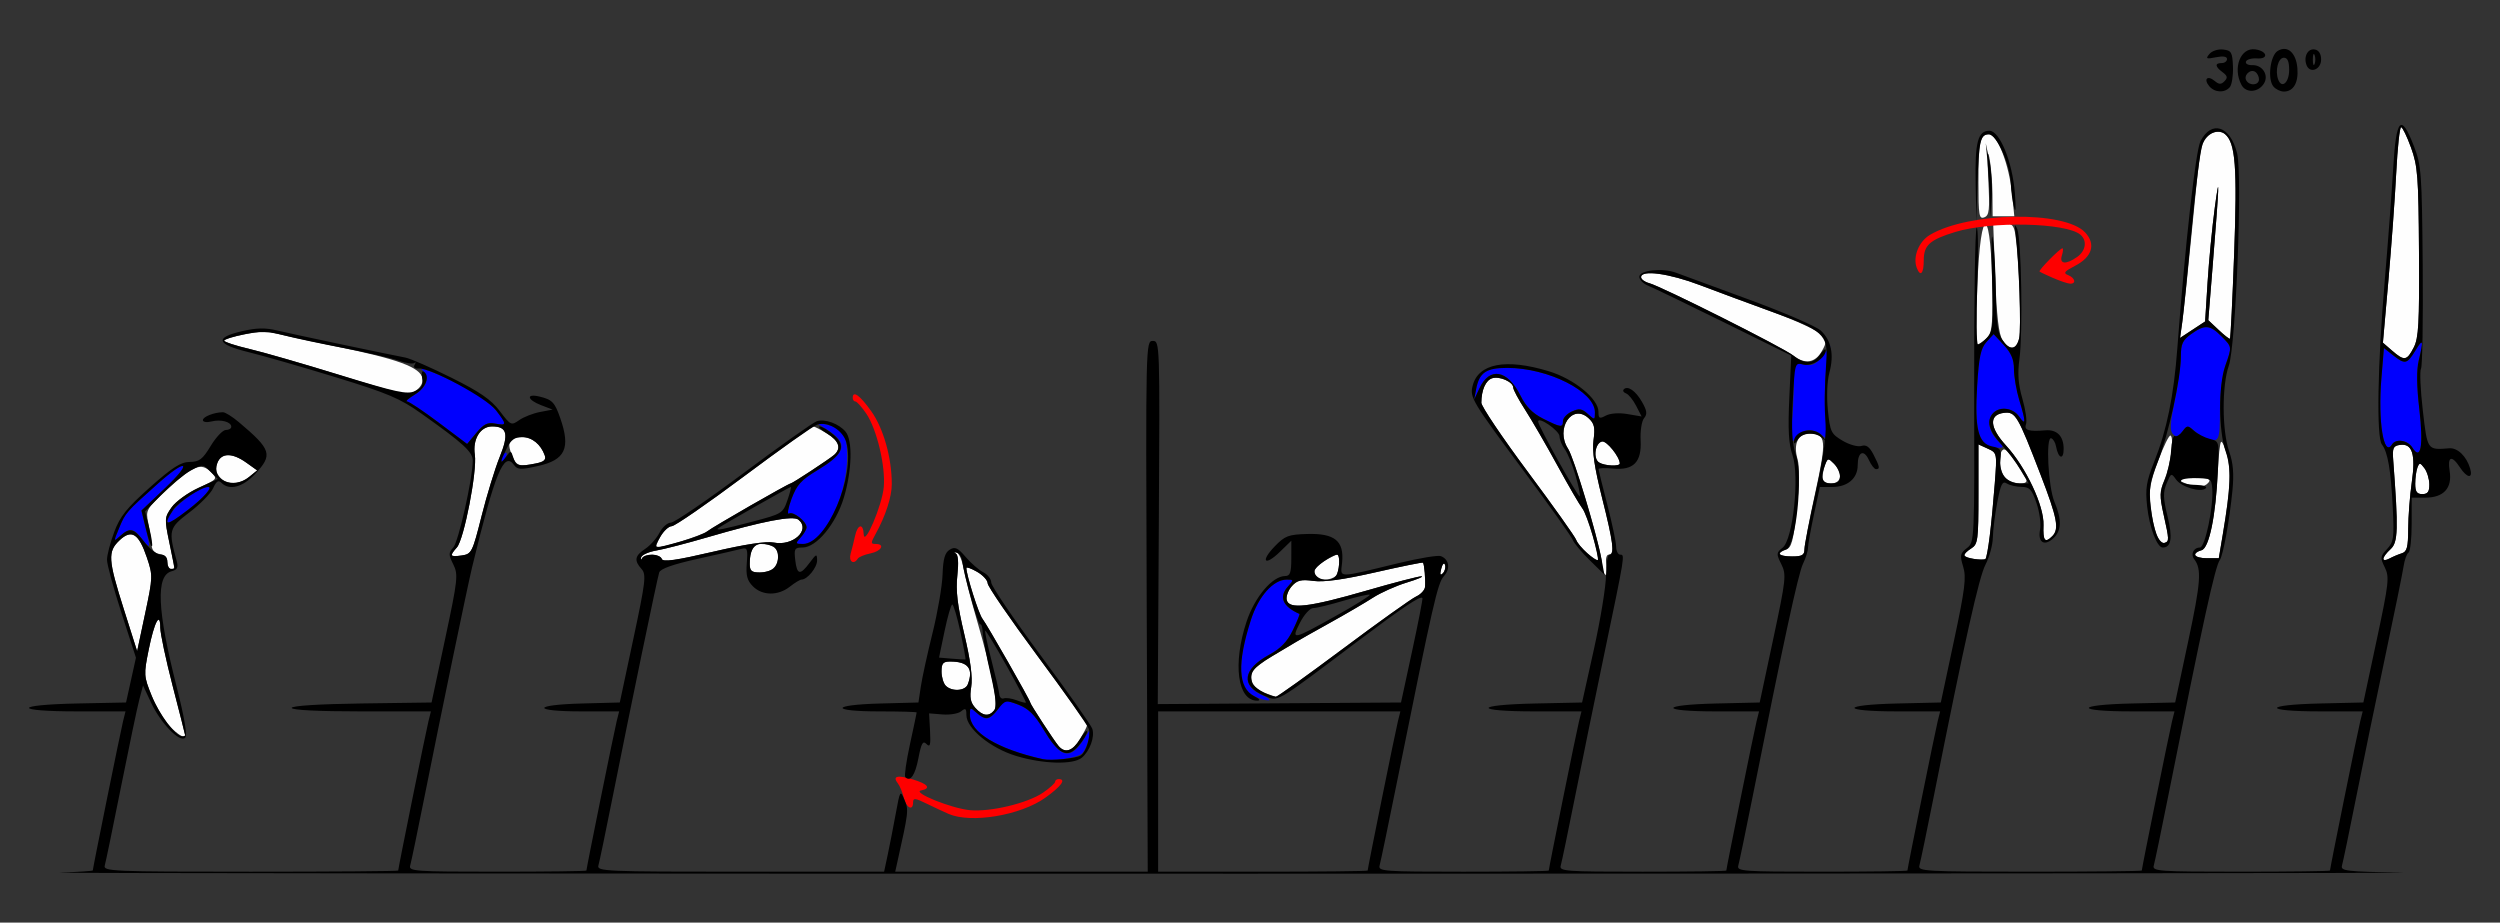 <?xml version="1.0" encoding="UTF-8" standalone="no"?>
<!-- Created with Inkscape (http://www.inkscape.org/) -->

<svg
   xmlns:dc="http://purl.org/dc/elements/1.1/"
   xmlns:cc="http://creativecommons.org/ns#"
   xmlns:rdf="http://www.w3.org/1999/02/22-rdf-syntax-ns#"
   xmlns:svg="http://www.w3.org/2000/svg"
   xmlns="http://www.w3.org/2000/svg"
   xmlns:sodipodi="http://sodipodi.sourceforge.net/DTD/sodipodi-0.dtd"
   xmlns:inkscape="http://www.inkscape.org/namespaces/inkscape"
   id="svg3486"
   version="1.1"
   inkscape:version="0.91 r13725"
   width="657.944"
   height="242.812"
   viewBox="0 0 657.944 242.812"
   sodipodi:docname="ub740803.svg">
  <rect x="0" y="0" width="657.944" height="242.812" fill="#333333" stroke="none"/>
  <defs
     id="defs3490" />
  <sodipodi:namedview
     pagecolor="#ffffff"
     bordercolor="#666666"
     borderopacity="1"
     objecttolerance="10"
     gridtolerance="10"
     guidetolerance="10"
     inkscape:pageopacity="0"
     inkscape:pageshadow="2"
     inkscape:window-width="1544"
     inkscape:window-height="897"
     id="namedview3488"
     showgrid="false"
     inkscape:zoom="0.949929"
     inkscape:cx="276.91698"
     inkscape:cy="99.095182"
     inkscape:window-x="0"
     inkscape:window-y="0"
     inkscape:window-maximized="0"
     inkscape:current-layer="svg3486" />
  <g
     id="g3496"
     transform="translate(1.056,2.535)">
    <path
       style="fill:#fefefe"
       d="m 277.563,193.828 c -1.125,-1.298 -7.469,-11.022 -7.469,-11.448 0,-0.567 -11.505,-20.733 -12.589,-22.068 -0.965,-1.188 -4.233,-11.515 -4.233,-13.377 0,-0.329 1.259,0.121 2.798,0.999 1.539,0.878 2.8,2.245 2.804,3.037 0.003,0.792 5.894,9.38 13.09,19.085 7.196,9.705 13.083,17.916 13.081,18.248 -0.002,0.331 -0.837,1.973 -1.855,3.649 -1.94,3.192 -3.914,3.85 -5.625,1.875 z M 43.58,188.566 c -1.41,-1.476 -3.533,-5.078 -4.719,-8.003 -2.082,-5.137 -2.109,-5.55 -0.791,-12.081 1.482,-7.349 3.046,-10.301 3.06,-5.778 0.005,1.521 1.477,8.432 3.271,15.358 1.794,6.926 3.262,12.726 3.262,12.891 0,1.02 -1.88,-0.079 -4.083,-2.386 z m 212.049,-4.792 c -1.277,-1.415 -1.531,-2.722 -1.081,-5.547 0.399,-2.504 -0.188,-6.971 -1.822,-13.852 -1.823,-7.679 -2.27,-11.448 -1.832,-15.456 0.369,-3.377 0.219,-5.478 -0.415,-5.789 -0.547,-0.269 -0.464,-0.382 0.184,-0.251 0.648,0.131 1.464,1.918 1.814,3.971 0.349,2.053 1.924,8.171 3.499,13.594 4.238,14.593 5.764,22.575 4.588,23.996 -1.396,1.688 -3.01,1.47 -4.936,-0.665 z m 75.919,-4.052 c -2.684,-1.064 -3.901,-3.237 -3.053,-5.453 0.275,-0.719 2.64,-2.572 5.255,-4.116 2.615,-1.545 5.449,-3.232 6.297,-3.75 0.848,-0.518 4.906,-2.807 9.018,-5.089 4.112,-2.281 9.159,-5.232 11.215,-6.557 2.056,-1.325 6.051,-3.114 8.879,-3.976 2.827,-0.861 4.582,-1.601 3.899,-1.643 -0.683,-0.042 -7.181,1.645 -14.44,3.749 -15.242,4.417 -20.517,5.027 -21.048,2.433 -0.193,-0.941 0.422,-2.566 1.365,-3.611 1.397,-1.548 2.45,-1.8 5.676,-1.356 2.706,0.372 7.86,-0.343 16.269,-2.258 6.77,-1.542 12.421,-2.69 12.559,-2.551 0.353,0.354 0.712,4.631 0.538,6.415 -0.08,0.82 -1.137,1.943 -2.348,2.497 -1.211,0.554 -9.875,6.739 -19.252,13.744 -9.377,7.006 -17.323,12.693 -17.657,12.638 -0.334,-0.055 -1.761,-0.557 -3.171,-1.116 z m -83.698,-1.784 c -0.617,-0.619 -1.121,-2.306 -1.121,-3.75 0,-2.151 0.408,-2.625 2.26,-2.625 4.773,0 6.23,1.886 4.649,6.017 -0.669,1.748 -4.186,1.965 -5.788,0.358 z M 31.525,157.781 c -4.147,-13.072 -4.274,-15.151 -1.109,-18.133 3.161,-2.979 5.061,-1.771 7.194,4.575 1.584,4.713 1.572,5.113 -0.473,14.733 l -2.102,9.888 -3.509,-11.062 z M 345.483,149.375 c -1.27,-1.274 -0.549,-2.764 2.091,-4.329 1.493,-0.885 2.965,-1.608 3.271,-1.608 0.724,0 0.717,3.178 -0.011,5.08 -0.564,1.475 -4.162,2.051 -5.352,0.858 z m 32.771,-2.263 c 0.33,-1.268 0.754,-1.693 0.987,-0.991 0.225,0.676 -0.036,1.675 -0.579,2.22 -0.694,0.696 -0.815,0.33 -0.409,-1.23 z m 42.93,1.325 c -0.343,-0.344 -0.623,-1.505 -0.623,-2.58 0,-3.118 -7.254,-27.721 -8.93,-30.286 -3.441,-5.268 1.026,-12.009 5.354,-8.08 1.558,1.414 1.798,2.451 1.342,5.791 -0.397,2.908 0.242,7.238 2.241,15.182 3.023,12.013 3.371,14.973 1.756,14.973 -0.625,0 -0.876,1.124 -0.629,2.812 0.445,3.039 0.424,3.126 -0.511,2.188 z m -224.922,-2.58 c 0,-3.458 0.959,-5.233 2.827,-5.233 3.045,0 4.649,1.102 4.649,3.194 0,2.786 -1.716,4.306 -4.86,4.306 -2.145,0 -2.617,-0.409 -2.617,-2.267 z M 42.991,145.378 c 0,-1.139 -0.751,-1.921 -2.025,-2.109 -1.402,-0.207 -2.075,-1.021 -2.186,-2.643 -0.088,-1.289 -0.471,-3.85 -0.851,-5.691 -0.662,-3.208 -0.454,-3.567 4.967,-8.602 6.836,-6.349 8.975,-7.216 11.515,-4.668 1.85,1.856 1.842,1.867 -3.232,4.197 -2.798,1.285 -5.973,3.584 -7.056,5.11 -1.892,2.666 -1.916,3.028 -0.616,9.261 1.608,7.708 1.563,6.956 0.418,6.956 -0.514,0 -0.935,-0.814 -0.935,-1.81 z m 124.676,-1.2 c 0.13,-0.65 1.912,-1.469 3.959,-1.819 2.047,-0.351 8.145,-1.93 13.552,-3.51 14.548,-4.251 22.504,-5.782 23.921,-4.603 3.239,2.696 -1.458,7.022 -6.522,6.006 -1.97,-0.395 -7.507,0.446 -16.042,2.436 -9.627,2.246 -13.132,2.741 -13.413,1.895 -0.461,-1.387 -4.551,-1.531 -5.217,-0.184 -0.261,0.529 -0.368,0.429 -0.238,-0.221 z m 249.067,-1.058 c -1.334,-1.114 -2.67,-2.717 -2.969,-3.563 -0.299,-0.845 -6.041,-8.924 -12.762,-17.952 -6.72,-9.028 -12.213,-17.195 -12.206,-18.15 0.025,-3.374 1.144,-5.899 2.857,-6.444 1.953,-0.622 5.542,0.98 5.542,2.473 0,0.539 1.407,3.161 3.127,5.826 1.72,2.666 5.55,9.276 8.512,14.69 2.961,5.414 5.906,10.477 6.542,11.25 1.164,1.414 4.657,13.032 4.087,13.594 -0.168,0.165 -1.397,-0.611 -2.731,-1.725 z m 101.724,1.449 c -3.047,-0.376 -3.252,-1.19 -0.701,-2.788 1.724,-1.08 1.869,-2.186 1.869,-14.268 l 0,-13.097 2.454,1.122 c 2.447,1.118 2.453,1.147 1.847,9.121 -0.799,10.506 -1.915,19.546 -2.462,19.924 -0.241,0.167 -1.594,0.16 -3.008,-0.014 z m 107.71,-0.039 c 0,-0.44 0.867,-1.587 1.927,-2.549 1.968,-1.787 2.068,-5.157 0.692,-23.385 -0.245,-3.246 -0.009,-3.789 1.757,-4.041 3.263,-0.466 4.189,2.453 3.123,9.846 -0.506,3.51 -0.928,9.032 -0.938,12.271 -0.015,4.78 -0.327,5.984 -1.654,6.397 -0.9,0.279 -2.371,0.902 -3.271,1.385 -0.9,0.482 -1.636,0.517 -1.636,0.077 z m -508.411,-0.945 c 0,-0.257 0.642,-1.179 1.427,-2.049 1.88,-2.084 5.377,-20.14 4.726,-24.398 -0.623,-4.072 1.432,-7.448 4.533,-7.448 3.978,0 4.472,1.981 2.007,8.056 -1.236,3.045 -3.379,10.031 -4.763,15.523 -2.414,9.58 -2.627,10.002 -5.223,10.385 -1.489,0.219 -2.707,0.188 -2.707,-0.068 z m 349.533,-0.317 c 0,-0.352 0.773,-0.886 1.718,-1.187 1.43,-0.455 1.901,-2.234 2.806,-10.61 0.726,-6.722 0.787,-11.114 0.182,-13.23 -1.133,-3.962 0.15,-6.677 3.156,-6.677 4.406,0 4.57,1.681 1.521,15.602 -1.563,7.136 -2.842,13.822 -2.842,14.858 0,1.528 -0.618,1.884 -3.271,1.884 -1.799,0 -3.271,-0.288 -3.271,-0.64 z m 109.346,0.281 c 0,-0.455 0.763,-1.028 1.696,-1.273 2,-0.525 3.764,-9.037 4.286,-20.673 0.18,-4.018 0.562,-7.541 0.85,-7.829 0.287,-0.288 1.009,1.288 1.603,3.503 1.096,4.084 0.826,9.032 -1.135,20.772 l -1.057,6.328 -3.121,0 c -1.717,0 -3.121,-0.373 -3.121,-0.828 z m -403.928,-4.791 c 0.876,-1.544 2.238,-2.809 3.028,-2.812 0.789,-0.003 9.351,-5.912 19.026,-13.131 9.675,-7.219 17.86,-13.123 18.191,-13.121 0.33,0.002 1.967,0.839 3.638,1.861 3.182,1.946 3.838,3.926 1.869,5.642 -1.294,1.128 -10.988,7.493 -11.412,7.493 -0.565,0 -20.668,11.541 -21.999,12.629 -1.184,0.968 -11.479,4.246 -13.336,4.246 -0.328,0 0.12,-1.263 0.996,-2.807 z m 393.894,-0.307 c -0.556,-1.224 -1.302,-4.565 -1.658,-7.426 -0.548,-4.399 -0.244,-6.291 1.973,-12.269 1.441,-3.888 2.916,-6.885 3.277,-6.661 0.988,0.613 -0.04,7.915 -1.658,11.776 -1.227,2.927 -1.255,4.167 -0.201,8.906 1.516,6.82 1.528,7.146 0.285,7.561 -0.554,0.185 -1.462,-0.664 -2.018,-1.888 z m -29.855,-2.78 c 0.194,-5.037 -4.604,-15.232 -9.863,-20.955 -4.358,-4.743 -4.569,-8.132 -0.535,-8.599 3.024,-0.35 3.602,0.627 9.625,16.261 4.404,11.43 4.955,14.318 3.092,16.187 -1.932,1.938 -2.479,1.256 -2.319,-2.894 z m 97.833,-10.905 c 0,-1.505 0.26,-3.416 0.578,-4.246 0.519,-1.357 0.706,-1.341 1.839,0.158 0.694,0.917 1.275,2.828 1.291,4.246 0.023,1.963 -0.416,2.578 -1.839,2.578 -1.442,0 -1.869,-0.625 -1.869,-2.736 z m -60.514,-0.106 c -1.157,-0.466 -2.103,-0.967 -2.103,-1.112 0,-0.146 2.067,-0.265 4.593,-0.265 3.569,0 4.377,0.261 3.624,1.172 -1.116,1.349 -3.112,1.416 -6.114,0.205 z M 56.79,123.047 c -1.018,-1.157 -1.207,-2.263 -0.642,-3.75 1.024,-2.696 3.918,-2.724 7.629,-0.073 l 2.851,2.037 -2.109,1.713 c -2.663,2.163 -5.864,2.193 -7.729,0.073 z m 421.78,0 c 0.036,-0.902 0.375,-2.431 0.753,-3.396 0.646,-1.65 0.783,-1.66 2.271,-0.167 2.444,2.452 2.046,5.204 -0.753,5.204 -1.627,0 -2.317,-0.498 -2.271,-1.641 z m 48.132,0.167 c -1.616,-1.621 -1.992,-6.529 -0.568,-7.412 0.764,-0.474 2.453,1.7 5.996,7.714 1.034,1.755 -3.637,1.496 -5.428,-0.301 z M 133.668,117.244 C 132.254,113.819 133.002,112.5 136.359,112.5 c 2.591,0 4.923,1.887 5.954,4.819 0.403,1.146 -0.185,1.683 -2.311,2.109 -4.57,0.917 -5.133,0.723 -6.333,-2.184 z m 286.11,1.932 c -1.63,-1.036 -1.032,-5.172 0.799,-5.522 1.204,-0.23 4.657,4.061 4.657,5.787 0,0.839 -4.026,0.644 -5.456,-0.265 z M 87.85,96.035 C 78.855,93.225 68.446,90.21 64.72,89.335 c -3.727,-0.875 -6.776,-1.873 -6.776,-2.216 0,-0.824 11.008,-2.983 12.018,-2.357 0.43,0.267 8.056,1.966 16.945,3.776 16.76,3.413 22.669,5.579 23.242,8.522 0.366,1.881 -2.171,4.221 -4.486,4.137 -0.801,-0.029 -8.817,-2.352 -17.812,-5.162 z M 470.911,91.046 c -2.685,-2.119 -34.792,-18.249 -37.967,-19.074 -1.157,-0.301 -2.103,-1.008 -2.103,-1.572 0,-1.995 7.391,-0.986 15.56,2.123 4.549,1.732 13.178,4.929 19.174,7.105 5.996,2.176 11.66,4.796 12.586,5.822 1.53,1.696 1.556,2.094 0.281,4.38 -1.762,3.16 -4.507,3.603 -7.531,1.217 z M 628.51,89.766 626.075,87.656 627.522,71.25 c 0.796,-9.023 1.723,-21.785 2.06,-28.359 0.337,-6.574 0.912,-11.953 1.278,-11.953 0.366,0 1.544,2.426 2.619,5.391 1.757,4.847 1.967,7.621 2.089,27.52 0.115,18.785 -0.095,22.575 -1.385,25.078 -1.81,3.511 -2.475,3.609 -5.673,0.84 z m -102.559,-2.812 c -0.974,-1.504 -1.521,-6.213 -1.906,-16.406 L 523.505,56.25 l 2.691,0 c 2.317,0 2.756,0.423 3.158,3.047 0.917,5.978 1.591,24.803 0.976,27.262 -0.765,3.057 -2.55,3.218 -4.379,0.394 z m -6.626,-14.062 c 0.878,-22.917 3.764,-21.314 3.958,2.198 0.07,8.498 -0.165,10.157 -1.627,11.484 -0.94,0.853 -1.98,1.552 -2.311,1.552 -0.331,0 -0.34,-6.855 -0.019,-15.234 z m 63.491,11.381 -2.698,-2.543 1.122,-13.911 c 1.809,-22.43 1.934,-25.739 0.596,-15.786 -0.693,5.156 -1.552,14.024 -1.907,19.706 l -0.647,10.331 -3.29,2.163 -3.29,2.163 0.614,-4.526 c 0.338,-2.489 1.416,-12.753 2.396,-22.807 1.936,-19.866 2.238,-22.161 3.236,-24.574 0.864,-2.089 3.977,-3.053 5.572,-1.725 2.748,2.288 3.235,8.623 2.408,31.311 -0.448,12.296 -0.95,22.442 -1.115,22.548 -0.165,0.106 -1.514,-0.952 -2.998,-2.35 z m -63.19,-38.756 c 0,-10.892 0.399,-12.704 2.795,-12.704 2.207,0 5.285,7.981 6.057,15.703 l 0.586,5.859 -2.85,0 -2.85,0 -0.054,-5.859 c -0.03,-3.223 -0.396,-7.547 -0.814,-9.609 -0.488,-2.406 -0.589,-0.361 -0.281,5.708 0.415,8.186 0.273,9.538 -1.055,10.049 -1.361,0.524 -1.534,-0.504 -1.534,-9.147 z"
       id="path3506"
       inkscape:connector-curvature="0" />
    <path
       style="fill:#0000fe"
       d="m 273.364,197.254 c -11.984,-2.697 -19.159,-7.06 -19.159,-11.651 0,-2.018 0.101,-2.053 1.709,-0.592 0.94,0.853 2.137,1.552 2.659,1.552 1.528,0 4.284,-3.539 3.609,-4.634 -0.339,-0.551 1.383,-0.257 3.828,0.654 3.679,1.37 4.97,2.532 7.488,6.738 4.645,7.76 7.064,8.363 10.695,2.664 l 1.961,-3.078 -0.615,2.812 c -0.338,1.547 -1.113,3.32 -1.722,3.941 -1.243,1.267 -7.599,2.237 -10.453,1.595 z m 55.673,-16.565 c -4.28,-2.182 -4.558,-8.624 -0.868,-20.116 C 330.163,154.36 334.053,150 337.6,150 c 1.858,0 1.872,0.078 0.314,1.805 -2.477,2.746 -1.419,5.28 3.017,7.222 0.152,0.067 -0.634,2.001 -1.747,4.3 -1.457,3.009 -3.192,4.812 -6.197,6.441 -6.826,3.702 -7.59,8.124 -1.84,10.65 1.631,0.717 2.335,1.331 1.564,1.366 -0.771,0.035 -2.424,-0.458 -3.673,-1.095 z M 36.171,139.127 c -1.999,-2.68 -3.166,-2.808 -5.596,-0.611 -1.79,1.618 -1.794,1.589 -0.266,-2.109 1.649,-3.992 1.823,-4.191 10.122,-11.6 7.726,-6.898 9.383,-5.945 1.949,1.12 l -6.236,5.927 1.13,4.5 c 0.621,2.475 1.005,4.618 0.854,4.763 -0.152,0.145 -1.031,-0.75 -1.955,-1.989 z m 173.497,-0.216 c 0.851,-0.943 1.547,-2.143 1.547,-2.667 0,-1.532 -3.528,-4.297 -4.619,-3.62 -0.549,0.341 -0.256,-1.387 0.652,-3.84 1.366,-3.69 2.524,-4.985 6.717,-7.511 7.736,-4.66 8.337,-7.087 2.655,-10.728 l -3.069,-1.967 2.804,0.617 c 4.362,0.96 5.541,2.723 5.541,8.289 0,10.809 -6.202,23.142 -11.637,23.142 -2.011,0 -2.046,-0.101 -0.591,-1.714 z M 42.991,134.498 c 0,-2.432 7.809,-8.873 10.757,-8.873 1.308,0 -1.274,2.918 -5.327,6.02 -4.273,3.271 -5.43,3.878 -5.43,2.853 z m 87.85,-16.318 c 0,-0.485 0.416,-1.14 0.924,-1.455 0.53,-0.328 0.686,0.048 0.367,0.882 -0.621,1.624 -1.291,1.921 -1.291,0.573 z m 503.006,-2.892 c -1.245,-2 -4.375,-2.483 -5.392,-0.832 -2.162,3.51 -3.715,-6.163 -2.786,-17.352 l 0.668,-8.046 2.378,1.877 c 3.171,2.502 3.708,2.396 5.875,-1.17 2.064,-3.396 2.234,-2.915 0.912,2.578 -0.602,2.503 -0.553,6.742 0.149,12.746 1.132,9.678 0.411,13.756 -1.804,10.199 z m -112.059,-0.713 c -2.367,-1.51 -3.094,-6.002 -2.508,-15.498 0.476,-7.705 0.951,-9.946 2.465,-11.618 l 1.875,-2.072 2.676,2.874 c 1.956,2.101 2.676,3.816 2.676,6.376 0,1.926 0.626,5.573 1.392,8.104 1.78,5.885 1.769,6.937 -0.043,4.342 -1.583,-2.267 -4.985,-2.749 -6.769,-0.959 -1.716,1.721 -1.341,4.614 0.911,7.018 1.928,2.059 1.94,2.169 0.234,2.155 -0.989,-0.008 -2.298,-0.333 -2.908,-0.722 z M 114.446,108.718 c -4.09,-3.074 -7.858,-5.592 -8.372,-5.594 -0.514,-0.003 0.432,-0.841 2.103,-1.863 3.156,-1.93 3.878,-4.415 1.869,-6.435 -1.444,-1.452 8.511,2.906 13.976,6.118 3.38,1.987 7.753,6.531 7.753,8.056 0,0.236 -1.132,0.211 -2.515,-0.054 -1.992,-0.382 -3.02,0.125 -4.946,2.44 l -2.432,2.922 -7.437,-5.589 z m 356.005,0.97 c 0.308,-2.836 0.564,-7.782 0.569,-10.992 l 0.008,-5.836 2.666,0.535 c 2.156,0.433 3.074,0.025 4.802,-2.133 l 2.136,-2.668 -0.813,4.219 c -0.886,4.601 -0.826,14.962 0.108,18.696 0.564,2.256 0.518,2.284 -1.192,0.731 -2.45,-2.224 -5.431,-2.022 -7.288,0.494 -1.501,2.035 -1.536,1.928 -0.996,-3.047 z m 108.988,3.085 c -0.771,-0.284 -2.176,-1.195 -3.122,-2.023 -1.589,-1.391 -1.821,-1.368 -3.041,0.306 -1.028,1.41 -1.57,1.562 -2.443,0.687 -0.873,-0.876 -0.768,-2.841 0.475,-8.856 0.878,-4.252 1.595,-9.495 1.593,-11.651 -0.004,-3.26 0.453,-4.247 2.71,-5.859 3.555,-2.539 4.936,-2.446 7.906,0.533 2.889,2.898 2.865,2.716 1.062,7.841 -0.818,2.326 -1.402,7.255 -1.402,11.837 0,7.996 -0.248,8.473 -3.738,7.186 z m -174.435,-5.156 c -2.729,-1.376 -4.476,-3.162 -5.908,-6.039 -3.396,-6.821 -8.139,-7.653 -10.809,-1.897 l -1.38,2.975 0.534,-2.812 c 0.825,-4.345 2.61,-5.558 8.182,-5.558 10.775,0 23.07,6.221 23.07,11.673 0,2.086 -0.051,2.098 -1.873,0.444 -1.548,-1.405 -2.278,-1.515 -4.206,-0.634 -1.283,0.586 -2.333,1.708 -2.333,2.492 0,1.811 -0.54,1.745 -5.277,-0.644 z"
       id="path3502"
       inkscape:connector-curvature="0" />
    <path
       style="fill:#fe0000"
       d="m 248.598,211.671 c -1.285,-0.558 -3.914,-1.789 -5.841,-2.734 -2.952,-1.448 -3.505,-1.499 -3.505,-0.328 0,2.393 -1.803,1.518 -2.448,-1.187 -0.338,-1.418 -1.036,-3.116 -1.553,-3.773 -1.518,-1.932 -0.183,-2.296 3.909,-1.066 4.042,1.215 4.92,2.379 2.194,2.91 -2.52,0.491 7.985,4.734 12.85,5.191 5.418,0.509 15.166,-1.825 19.236,-4.605 1.75,-1.195 3.184,-2.489 3.188,-2.876 0.004,-0.387 0.427,-0.703 0.941,-0.703 2.053,0 0.712,1.875 -3.505,4.898 -6.5,4.661 -19.538,6.848 -25.467,4.272 z m -25.787,-68.468 c 0.329,-1.16 0.852,-3.27 1.16,-4.688 0.677,-3.106 2.166,-3.413 2.275,-0.469 0.129,3.497 4.859,-7.587 5.29,-12.399 0.491,-5.473 -1.837,-15.243 -4.604,-19.319 -1.191,-1.755 -2.482,-3.194 -2.867,-3.198 -0.386,-0.004 -0.701,-0.428 -0.701,-0.944 0,-2.06 1.869,-0.714 4.883,3.516 3.213,4.509 5.397,12.263 5.397,19.161 0,3.359 -1.634,8.383 -4.288,13.183 -1.283,2.321 -1.28,2.578 0.029,2.578 2.588,0 1.541,1.905 -1.368,2.488 -1.553,0.312 -3.05,0.934 -3.326,1.383 -1.06,1.72 -2.463,0.756 -1.881,-1.293 z M 539.252,70.614 c -1.799,-0.781 -3.395,-1.539 -3.547,-1.684 -0.334,-0.32 5.369,-6.117 6.018,-6.117 0.252,0 0.191,0.844 -0.135,1.875 -0.729,2.303 1.049,2.487 3.998,0.416 2.317,-1.628 2.713,-4.344 0.857,-5.889 -3.802,-3.165 -23.484,-3.587 -32.909,-0.705 -6.736,2.06 -8.302,3.469 -8.302,7.475 0,3.502 -0.888,4.456 -1.837,1.975 -1.103,-2.883 0.528,-6.946 3.491,-8.698 10.211,-6.038 35.378,-6.431 40.804,-0.638 2.89,3.086 1.892,6.446 -2.611,8.786 -2.854,1.483 -3.192,1.932 -1.855,2.459 1.876,0.74 2.213,2.358 0.467,2.243 -0.643,-0.042 -2.64,-0.716 -4.439,-1.497 z"
       id="path3500"
       inkscape:connector-curvature="0" />
    <path
       style="fill:#000000"
       d="m 14.72,227.114 c 4.755,-0.17 8.645,-0.429 8.645,-0.575 0,-0.575 7.359,-36.855 7.967,-39.274 l 0.647,-2.578 -12.718,0 c -16.95,0 -16.892,-1.737 0.069,-2.083 l 12.787,-0.261 1.303,-5.891 1.303,-5.891 -3.81,-11.771 c -2.095,-6.474 -3.81,-12.772 -3.81,-13.995 0,-1.223 0.854,-4.513 1.897,-7.31 1.547,-4.146 3.281,-6.317 9.392,-11.754 5.917,-5.265 8.124,-6.674 10.486,-6.698 2.528,-0.025 3.384,-0.679 5.526,-4.219 1.394,-2.304 3.181,-4.189 3.972,-4.189 0.791,0 1.438,-0.377 1.438,-0.837 0,-1.302 -2.716,-2.033 -5.214,-1.404 -1.254,0.316 -2.262,0.155 -2.262,-0.36 0,-0.882 2.962,-2.046 5.278,-2.073 0.59,-0.007 2.45,1.147 4.133,2.565 8.669,7.301 9.082,8.636 4.264,13.761 -3.226,3.431 -6.712,4.332 -8.77,2.268 -0.813,-0.815 -1.354,-0.47 -2.207,1.408 -0.622,1.368 -3.421,4.223 -6.222,6.344 -5.445,4.124 -5.591,4.679 -3.362,12.837 0.458,1.676 0.157,2.279 -1.335,2.67 -4.205,1.103 -3.82,10.158 1.286,30.273 2.123,8.365 2.887,12.922 2.27,13.541 -1.385,1.39 -6.393,-3.748 -8.935,-9.166 l -2.148,-4.58 -0.966,3.642 c -0.531,2.003 -2.69,12.291 -4.798,22.861 -2.108,10.57 -4.046,19.957 -4.307,20.859 -0.447,1.544 1.817,1.641 38.373,1.641 21.366,0 38.848,-0.135 38.848,-0.301 0,-0.599 7.336,-36.799 7.967,-39.309 l 0.647,-2.578 -18.326,0 c -11.33,0 -18.326,-0.35 -18.326,-0.918 0,-0.559 7.198,-1.017 18.411,-1.172 l 18.411,-0.254 3.569,-16.743 c 3.339,-15.664 3.477,-16.927 2.144,-19.608 -1.278,-2.569 -1.277,-3.029 0.007,-4.453 1.362,-1.51 5.12,-18.26 5.12,-22.823 0,-2.308 -2.409,-4.517 -13.551,-12.426 -5.608,-3.981 -8.81,-5.34 -22.43,-9.517 -8.738,-2.68 -19.042,-5.648 -22.897,-6.596 -8.613,-2.116 -9.196,-3.845 -1.869,-5.548 3.871,-0.9 6.178,-0.944 9.346,-0.177 3.738,0.905 27.482,5.923 33.693,7.121 1.312,0.253 6.762,2.639 12.111,5.303 7.475,3.722 10.413,5.749 12.694,8.757 2.877,3.796 3.032,3.869 5.12,2.402 1.184,-0.832 3.651,-1.797 5.482,-2.144 l 3.33,-0.632 -3.037,-1.159 c -3.693,-1.409 -4.045,-3.125 -0.467,-2.279 3.373,0.798 4.049,1.499 5.517,5.726 2.74,7.894 1.314,10.948 -5.865,12.56 -4.61,1.035 -5.396,0.997 -6.343,-0.302 -2.648,-3.633 -4.98,2.07 -11.003,26.913 -1.183,4.878 -8.373,39.547 -12.541,60.469 -1.798,9.023 -3.486,17.145 -3.752,18.047 -0.452,1.532 1.07,1.641 22.943,1.641 12.885,0 23.428,-0.135 23.428,-0.301 0,-0.599 7.336,-36.799 7.967,-39.309 l 0.647,-2.578 -9.914,0 c -13.096,0 -13.024,-1.729 0.086,-2.078 l 10.001,-0.266 3.575,-16.774 c 3.222,-15.118 3.434,-16.93 2.149,-18.355 -2.012,-2.23 -1.782,-3.5 0.958,-5.301 1.311,-0.862 3.004,-2.77 3.762,-4.24 0.758,-1.47 2.118,-2.673 3.023,-2.673 0.905,0 9.528,-5.882 19.162,-13.071 9.635,-7.189 18.29,-13.317 19.235,-13.618 2.147,-0.683 5.825,0.67 7.578,2.788 1.883,2.276 1.666,10.254 -0.472,17.335 -2.101,6.961 -7.213,13.127 -10.883,13.127 -2.071,0 -2.256,0.319 -1.912,3.281 0.46,3.955 1.277,4.106 3.808,0.703 1.758,-2.364 1.92,-2.415 1.947,-0.614 0.028,1.862 -2.567,5.067 -4.102,5.067 -0.392,0 -1.783,0.844 -3.09,1.875 -3.076,2.427 -7.218,2.39 -9.688,-0.087 -1.536,-1.54 -1.885,-2.862 -1.625,-6.145 0.294,-3.703 0.131,-4.13 -1.416,-3.724 -0.961,0.252 -6.12,1.427 -11.465,2.612 -6.591,1.461 -9.866,2.621 -10.178,3.608 -0.544,1.721 -7.607,35.79 -12.24,59.049 -1.798,9.023 -3.486,17.145 -3.752,18.047 -0.455,1.543 1.756,1.641 37.352,1.641 l 37.836,0 0.949,-4.453 c 0.522,-2.449 1.473,-7.313 2.113,-10.808 1.137,-6.208 1.191,-6.292 2.303,-3.639 1.137,2.713 1.108,2.963 -1.972,16.791 l -0.47,2.109 33.229,0 33.229,0 -0.268,-69.844 c -0.266,-69.308 -0.253,-69.844 1.602,-69.844 1.848,-1.68e-4 1.866,0.531 1.588,47.79 l -0.281,47.791 32.008,-0.212 32.008,-0.212 2.938,-13.594 c 1.616,-7.477 2.83,-13.733 2.699,-13.904 -0.515,-0.668 -5.112,2.409 -17.222,11.526 -22.16,16.683 -20.599,15.783 -24.517,14.141 -6.167,-2.585 -5.588,-6.94 1.429,-10.744 3.004,-1.629 4.74,-3.433 6.197,-6.441 1.113,-2.298 1.899,-4.233 1.747,-4.3 -4.436,-1.942 -5.495,-4.476 -3.017,-7.222 1.558,-1.727 1.544,-1.805 -0.314,-1.805 -3.547,0 -7.436,4.36 -9.431,10.573 -3.69,11.492 -3.411,17.934 0.868,20.116 1.454,0.742 1.735,1.163 0.781,1.172 -5.187,0.048 -6.498,-9.678 -2.804,-20.811 2.154,-6.492 6.812,-11.985 10.169,-11.991 1.297,-0.002 1.604,-0.889 1.609,-4.65 l 0.006,-4.647 -3.029,2.945 c -3.989,3.878 -5.207,2.546 -1.336,-1.461 2.682,-2.775 3.581,-3.116 8.593,-3.255 7.182,-0.199 9.673,1.829 9.14,7.439 -0.406,4.273 -1.804,4.254 14.974,0.203 5.314,-1.283 10.265,-2.101 11.003,-1.817 2.195,0.845 2.572,3.315 0.805,5.274 -1.65,1.829 -2.769,6.734 -12.19,53.41 -2.342,11.602 -4.47,21.832 -4.729,22.734 -0.439,1.53 1.043,1.641 22.022,1.641 12.371,0 22.493,-0.135 22.493,-0.301 0,-0.599 7.336,-36.799 7.967,-39.309 l 0.647,-2.578 -12.251,0 c -16.311,0 -16.246,-1.736 0.078,-2.082 l 12.329,-0.262 3.124,-14.062 c 1.718,-7.734 3.148,-16.488 3.178,-19.453 0.03,-2.965 0.436,-5.391 0.902,-5.391 1.414,0 0.979,-3.341 -1.949,-14.973 -1.999,-7.944 -2.638,-12.274 -2.241,-15.182 0.456,-3.34 0.216,-4.377 -1.342,-5.791 -4.315,-3.918 -8.796,2.81 -5.368,8.059 1.537,2.353 7.515,22.122 8.838,29.224 l 0.729,3.916 -3.873,-3.798 c -2.13,-2.089 -4.132,-4.49 -4.449,-5.335 -0.317,-0.845 -6.014,-8.861 -12.661,-17.812 -13.9,-18.719 -14.465,-19.659 -13.692,-22.749 1.473,-5.886 8.718,-7.275 20.03,-3.839 6.682,2.03 13.086,7.251 13.086,10.67 0,1.787 0.251,1.918 1.939,1.012 1.146,-0.615 3.469,-0.782 5.68,-0.407 l 3.741,0.634 -1.455,-2.823 c -0.8,-1.552 -1.99,-3.014 -2.643,-3.248 -0.653,-0.234 -0.933,-0.704 -0.621,-1.044 1.02,-1.114 3.139,0.335 4.828,3.302 1.316,2.312 1.424,3.192 0.526,4.277 -0.622,0.752 -1.025,3.354 -0.897,5.782 0.306,5.784 -1.855,7.992 -7.314,7.469 -2.082,-0.199 -3.777,-0.14 -3.766,0.131 0.01,0.271 1.053,4.501 2.318,9.4 1.264,4.898 2.307,9.855 2.318,11.016 0.01,1.16 0.494,2.109 1.076,2.109 1.263,0 1.291,-0.17 -4.324,26.719 -2.369,11.344 -5.778,28.008 -7.575,37.031 -1.798,9.023 -3.486,17.145 -3.752,18.047 -0.451,1.53 1.004,1.641 21.542,1.641 12.114,0 22.026,-0.135 22.026,-0.301 0,-0.599 7.336,-36.799 7.967,-39.309 l 0.647,-2.578 -11.316,0 c -15.028,0 -14.956,-1.733 0.086,-2.081 l 11.403,-0.263 3.568,-16.743 c 3.362,-15.775 3.485,-16.911 2.118,-19.66 -1.355,-2.725 -1.332,-3.011 0.356,-4.351 2.715,-2.155 4.488,-18.806 2.59,-24.331 -1.015,-2.956 -1.223,-6.695 -0.838,-15.076 l 0.512,-11.145 -17.664,-8.722 c -9.715,-4.797 -18.713,-9.144 -19.995,-9.659 -1.282,-0.516 -2.331,-1.57 -2.331,-2.344 0,-1.742 6.059,-2.415 9.665,-1.075 1.366,0.508 10.016,3.689 19.222,7.07 9.206,3.38 17.7,7.054 18.877,8.162 2.776,2.616 3.535,6.317 2.264,11.05 -0.599,2.23 -0.763,6.324 -0.397,9.905 0.583,5.706 0.835,6.229 3.871,8.026 1.796,1.063 4.015,1.678 4.964,1.376 1.253,-0.399 2.108,0.213 3.167,2.267 1.657,3.215 1.766,3.844 0.666,3.844 -0.432,0 -1.274,-1.078 -1.873,-2.397 -1.331,-2.93 -2.95,-2.179 -2.95,1.369 0,3.45 -2.651,5.715 -6.69,5.715 l -3.272,0 -1.561,7.287 c -0.859,4.008 -1.561,7.951 -1.561,8.762 0,0.811 -0.597,2.7 -1.326,4.197 -1.229,2.524 -5.187,20.832 -13.255,61.316 -1.798,9.023 -3.487,17.145 -3.753,18.047 -0.452,1.531 1.026,1.641 22.009,1.641 12.371,0 22.493,-0.135 22.493,-0.301 0,-0.599 7.336,-36.799 7.967,-39.309 l 0.647,-2.578 -11.316,0 c -15.028,0 -14.956,-1.733 0.086,-2.081 l 11.403,-0.263 3.453,-16.204 c 2.92,-13.704 3.295,-16.72 2.431,-19.544 -0.911,-2.976 -0.804,-3.508 0.985,-4.889 2.001,-1.546 2.006,-1.665 1.913,-42.581 -0.051,-22.567 0.238,-41.341 0.644,-41.719 0.405,-0.378 0.484,6.379 0.174,15.015 -0.31,8.637 -0.223,15.703 0.193,15.703 0.416,0 1.516,-0.842 2.445,-1.872 1.519,-1.683 1.643,-3.311 1.235,-16.172 -0.249,-7.865 -0.14,-12.191 0.243,-9.613 0.383,2.578 0.734,9.027 0.779,14.33 0.061,7.19 0.466,10.23 1.591,11.953 1.966,3.011 3.739,2.935 4.522,-0.193 0.587,-2.347 -0.01,-20.225 -0.918,-27.497 -0.319,-2.551 -0.223,-2.841 0.43,-1.305 1.089,2.561 1.505,27.402 0.573,34.219 -0.526,3.852 -0.315,6.651 0.79,10.464 0.83,2.864 1.253,5.876 0.939,6.695 -0.592,1.549 0.76,1.971 5.084,1.586 3.063,-0.272 4.826,1.515 4.826,4.892 0,3.037 -1.428,2.545 -2.012,-0.693 -0.178,-0.989 -0.745,-1.938 -1.259,-2.11 -1.486,-0.497 -0.801,12.837 0.862,16.768 1.963,4.64 1.86,7.593 -0.336,9.586 -2.393,2.173 -4.126,1 -3.46,-2.342 0.289,-1.45 -0.129,-4.563 -0.928,-6.918 -1.234,-3.634 -1.829,-4.283 -3.936,-4.295 -1.365,-0.008 -3.113,-0.414 -3.884,-0.904 -1.158,-0.734 -1.595,0.126 -2.512,4.936 -0.611,3.204 -1.137,7.394 -1.168,9.312 -0.032,1.918 -0.901,5.11 -1.932,7.094 -1.734,3.338 -5.394,19.74 -13.641,61.138 -1.798,9.023 -3.486,17.145 -3.752,18.047 -0.454,1.538 1.36,1.641 29.018,1.641 16.226,0 29.502,-0.135 29.502,-0.301 0,-0.599 7.336,-36.799 7.967,-39.309 l 0.647,-2.578 -11.316,0 c -15.028,0 -14.956,-1.733 0.086,-2.081 l 11.403,-0.263 3.454,-16.208 c 3.295,-15.463 3.548,-18.935 1.563,-21.486 -1.04,-1.336 -0.176,-3.088 1.523,-3.088 1.33,0 3.584,-10.819 3.222,-15.469 -0.21,-2.7 -0.397,-2.812 -4.664,-2.812 -5.104,0 -4.611,1.691 0.525,1.804 1.784,0.039 2.888,0.43 2.453,0.869 -1.236,1.249 -6.442,-0.28 -7.858,-2.307 -1.225,-1.754 -1.327,-1.711 -2.461,1.036 -0.978,2.369 -0.935,3.877 0.247,8.701 1.378,5.62 0.979,8.179 -1.274,8.179 -1.511,0 -3.517,-5.292 -4.11,-10.841 -0.5,-4.687 -0.211,-6.527 1.833,-11.659 3.356,-8.427 5.174,-17.339 6.122,-30 2.022,-27.004 4.811,-51.957 6.084,-54.425 2.921,-5.666 7.841,-4.055 9.639,3.155 1.435,5.754 -0.322,50.651 -2.19,55.962 -1.832,5.207 -1.781,17.105 0.095,22.496 1.065,3.061 1.304,5.891 0.871,10.312 -0.771,7.868 -2.445,17.085 -3.321,18.281 -1.25,1.709 -4.417,16.201 -13.622,62.344 -1.8,9.023 -3.491,17.145 -3.757,18.047 -0.452,1.532 1.07,1.641 22.943,1.641 12.885,0 23.427,-0.135 23.427,-0.301 0,-0.599 7.336,-36.799 7.967,-39.309 l 0.647,-2.578 -11.316,0 c -15.028,0 -14.956,-1.733 0.086,-2.081 l 11.403,-0.263 3.499,-16.406 c 3.21,-15.053 3.387,-16.632 2.139,-19.148 -1.252,-2.524 -1.205,-2.907 0.585,-4.819 1.759,-1.878 1.904,-2.917 1.514,-10.852 -0.485,-9.88 -1.315,-14.719 -2.857,-16.661 -1.481,-1.866 -1.148,-21.076 0.748,-43.208 0.862,-10.055 1.861,-23.344 2.22,-29.531 0.767,-13.194 2.061,-14.577 5.443,-5.817 1.97,5.101 2.112,7.024 2.324,31.462 0.124,14.316 -0.077,26.521 -0.447,27.122 -0.37,0.601 -0.158,5.533 0.471,10.96 1.228,10.6 1.139,10.471 6.96,10.002 2.176,-0.175 4.512,2.065 5.481,5.256 0.858,2.825 -0.765,2.683 -2.67,-0.234 -2.167,-3.318 -3.33,-2.905 -2.705,0.959 0.727,4.496 -1.569,7.01 -6.404,7.01 l -3.593,0 0,6.976 c 0,3.837 -0.374,7.208 -0.831,7.491 -0.457,0.283 -1.037,1.89 -1.289,3.571 -0.252,1.681 -2.423,12.337 -4.825,23.681 -2.402,11.344 -5.838,28.008 -7.636,37.031 -1.798,9.023 -3.483,17.134 -3.745,18.024 -0.437,1.481 0.891,1.642 15.7,1.899 8.898,0.154 -128.075,0.288 -304.383,0.297 C 150.327,227.416 9.965,227.284 14.72,227.114 Z M 358.878,226.574 c 0,-0.599 7.336,-36.799 7.967,-39.309 l 0.647,-2.578 -31.877,0 -31.877,0 0,21.094 0,21.094 27.57,0 c 15.164,0 27.57,-0.135 27.57,-0.301 z M 47.664,190.951 c 0,-0.164 -1.468,-5.965 -3.262,-12.891 -1.794,-6.926 -3.266,-13.836 -3.271,-15.358 -0.014,-4.523 -1.578,-1.571 -3.06,5.778 -1.317,6.531 -1.29,6.944 0.791,12.081 2.013,4.969 6.316,10.688 8.042,10.688 0.418,0 0.76,-0.134 0.76,-0.299 z m 304.713,-22.751 c 9.377,-7.006 18.041,-13.191 19.252,-13.744 1.211,-0.554 2.268,-1.677 2.348,-2.497 0.174,-1.784 -0.185,-6.061 -0.538,-6.415 -0.138,-0.138 -5.79,1.01 -12.559,2.551 -8.41,1.915 -13.563,2.631 -16.269,2.258 -3.226,-0.444 -4.279,-0.192 -5.676,1.356 -0.943,1.045 -1.557,2.671 -1.365,3.611 0.531,2.594 5.807,1.985 21.048,-2.433 7.26,-2.104 13.758,-3.791 14.44,-3.749 0.683,0.042 -1.072,0.781 -3.899,1.643 -2.827,0.861 -6.822,2.651 -8.879,3.976 -2.056,1.325 -7.103,4.276 -11.215,6.557 -4.112,2.281 -8.17,4.571 -9.018,5.089 -0.848,0.518 -3.681,2.205 -6.297,3.75 -4.987,2.945 -6.08,4.398 -5.261,6.989 0.41,1.297 3.775,3.294 6.23,3.697 0.334,0.055 8.28,-5.632 17.657,-12.638 z M 37.61,144.223 c -2.133,-6.346 -4.033,-7.554 -7.194,-4.575 -3.164,2.982 -3.037,5.061 1.109,18.133 l 3.509,11.062 2.102,-9.888 c 2.045,-9.62 2.058,-10.019 0.473,-14.733 z m 313.086,15.225 c 5.009,-2.796 8.939,-5.252 8.734,-5.457 -0.205,-0.205 -3.297,0.5 -6.871,1.568 -3.574,1.068 -7.181,1.941 -8.014,1.941 -0.834,0 -2.392,1.724 -3.464,3.83 -2.402,4.724 -2.122,4.669 9.615,-1.883 z m 0.139,-10.931 c 0.728,-1.902 0.734,-5.08 0.011,-5.08 -1.335,0 -5.985,3.313 -5.985,4.265 0,2.618 5.023,3.303 5.975,0.815 z m 28.406,-2.395 c -0.233,-0.702 -0.657,-0.277 -0.987,0.991 -0.407,1.559 -0.285,1.925 0.409,1.23 0.543,-0.545 0.804,-1.544 0.579,-2.22 z M 202.617,147 c 1.602,-1.607 1.385,-5.135 -0.357,-5.806 -4.118,-1.585 -5.998,-0.124 -5.998,4.664 0,1.858 0.472,2.267 2.617,2.267 1.439,0 3.122,-0.506 3.738,-1.125 z M 44.86,146.953 c 0,-0.129 -0.609,-3.154 -1.353,-6.721 -1.3,-6.233 -1.276,-6.595 0.616,-9.261 1.083,-1.526 4.258,-3.825 7.056,-5.11 l 5.087,-2.336 -1.968,-1.974 c -1.931,-1.938 -2.026,-1.942 -5.122,-0.27 -1.735,0.937 -5.156,3.742 -7.602,6.234 l -4.448,4.53 1.105,4.404 c 0.608,2.422 0.924,4.586 0.701,4.809 -0.222,0.223 -0.934,-1.809 -1.581,-4.515 l -1.177,-4.92 6.22,-5.911 c 7.423,-7.054 5.752,-7.994 -1.965,-1.105 -8.299,7.409 -8.473,7.608 -10.122,11.6 -1.528,3.698 -1.524,3.727 0.266,2.109 2.578,-2.33 3.58,-2.073 6.404,1.641 1.372,1.805 3.286,3.281 4.253,3.281 1.135,0 1.758,0.664 1.758,1.875 0,1.031 0.421,1.875 0.935,1.875 0.514,0 0.935,-0.106 0.935,-0.235 z m 125.701,-3.515 c 1.199,0 2.352,0.515 2.561,1.145 0.281,0.846 3.787,0.351 13.413,-1.895 8.534,-1.991 14.071,-2.832 16.042,-2.436 5.063,1.016 9.76,-3.31 6.522,-6.006 -1.417,-1.179 -9.373,0.352 -23.921,4.603 -5.406,1.58 -11.505,3.159 -13.552,3.51 -2.047,0.351 -3.829,1.169 -3.959,1.819 -0.13,0.65 -0.023,0.75 0.238,0.221 0.261,-0.529 1.456,-0.961 2.656,-0.961 z m 247.592,-4.838 c -0.889,-3.269 -2.138,-6.576 -2.775,-7.35 -0.637,-0.773 -3.581,-5.836 -6.542,-11.25 -2.961,-5.414 -6.792,-12.025 -8.512,-14.69 -1.72,-2.666 -3.127,-5.287 -3.127,-5.826 0,-1.493 -3.589,-3.095 -5.542,-2.473 -1.712,0.545 -2.832,3.071 -2.857,6.444 -0.007,0.955 5.486,9.122 12.206,18.15 6.72,9.028 12.463,17.106 12.762,17.952 0.555,1.571 5.147,5.831 5.699,5.287 0.168,-0.165 -0.422,-2.975 -1.311,-6.244 z m 104.458,-0.132 c 0.389,-3.196 0.982,-9.411 1.316,-13.81 0.606,-7.973 0.6,-8.002 -1.847,-9.121 l -2.454,-1.122 0,13.097 c 0,12.082 -0.145,13.188 -1.869,14.268 -1.028,0.644 -1.869,1.463 -1.869,1.821 0,0.673 4.804,1.517 5.578,0.981 0.241,-0.167 0.756,-2.918 1.146,-6.114 z m 108.464,4.599 c 1.328,-0.412 1.639,-1.617 1.654,-6.397 0.01,-3.239 0.432,-8.761 0.938,-12.271 1.066,-7.393 0.14,-10.312 -3.123,-9.846 -1.766,0.252 -2.002,0.795 -1.757,4.041 1.376,18.228 1.276,21.598 -0.692,23.385 -2.352,2.135 -2.534,3.675 -0.291,2.473 0.9,-0.482 2.372,-1.105 3.271,-1.385 z m -505.388,-9.799 c 1.384,-5.492 3.527,-12.478 4.763,-15.523 2.465,-6.075 1.971,-8.056 -2.007,-8.056 -3.101,0 -5.156,3.377 -4.533,7.448 0.651,4.258 -2.846,22.315 -4.726,24.398 -2.011,2.229 -1.803,2.571 1.279,2.118 2.597,-0.382 2.809,-0.805 5.223,-10.385 z m 348.145,8.755 c 0,-1.036 1.328,-7.786 2.951,-15 1.873,-8.323 2.829,-14.829 2.617,-17.804 -0.354,-4.969 -0.305,-9.171 0.197,-17.01 0.424,-6.611 -0.939,-7.834 -14.022,-12.581 -5.996,-2.176 -14.625,-5.373 -19.174,-7.105 -8.169,-3.109 -15.56,-4.118 -15.56,-2.123 0,0.564 0.946,1.271 2.103,1.572 3.14,0.816 35.267,16.944 37.914,19.033 3.011,2.376 5.338,2.286 7.126,-0.276 0.8,-1.146 1.455,-1.633 1.455,-1.083 0,2.029 -3.618,4.338 -5.898,3.763 -2.231,-0.562 -2.236,-0.546 -2.771,9.621 -0.4,7.605 -0.193,11.179 0.816,14.118 1.937,5.641 0.028,24.101 -2.578,24.931 -2.777,0.884 -1.976,1.827 1.553,1.827 2.653,0 3.271,-0.356 3.271,-1.884 z m -2.775,-28.163 c -0.091,-3.163 5.453,-4.337 7.522,-1.594 1.053,1.396 1.042,1.466 -0.072,0.469 -1.891,-1.691 -5.361,-1.44 -6.469,0.469 -0.524,0.902 -0.965,1.198 -0.981,0.656 z m 112.891,24.187 c 2.12,-12.551 2.281,-17.36 0.732,-21.797 -1.883,-5.39 -1.935,-17.279 -0.099,-22.5 1.802,-5.125 1.827,-4.943 -1.062,-7.841 -2.97,-2.979 -4.351,-3.072 -7.906,-0.533 -2.271,1.622 -2.714,2.593 -2.714,5.944 0,5.748 -3.275,20.622 -6.108,27.742 -2.028,5.096 -2.329,6.989 -1.842,11.562 0.66,6.189 2.18,10.211 3.671,9.713 1.243,-0.416 1.231,-0.742 -0.285,-7.561 -1.064,-4.788 -1.031,-5.95 0.256,-8.906 0.814,-1.87 1.59,-5.364 1.726,-7.763 0.135,-2.4 0.589,-4.15 1.009,-3.89 0.42,0.26 1.328,-0.302 2.018,-1.249 1.172,-1.608 1.369,-1.619 2.975,-0.167 0.946,0.855 2.839,1.835 4.206,2.177 2.478,0.62 2.485,0.648 2.122,8.276 -0.574,12.064 -2.304,20.494 -4.314,21.022 -2.824,0.741 -1.901,2.101 1.426,2.101 l 3.121,0 1.069,-6.328 z m -405.971,1.966 c 3.118,-0.852 6.3,-2.066 7.071,-2.696 1.331,-1.088 21.434,-12.629 21.999,-12.629 0.424,0 10.119,-6.365 11.412,-7.493 1.969,-1.717 1.313,-3.696 -1.869,-5.642 -1.671,-1.022 -2.535,-1.859 -1.921,-1.861 0.614,-0.002 2.278,0.999 3.699,2.225 3.455,2.981 2.39,5.271 -4.338,9.32 -4.261,2.565 -5.41,3.844 -6.781,7.547 -0.908,2.452 -1.201,4.18 -0.652,3.84 1.092,-0.677 4.619,2.088 4.619,3.62 0,0.524 -0.696,1.724 -1.547,2.667 -1.456,1.613 -1.421,1.714 0.591,1.714 6.214,0 13.856,-17.877 11.423,-26.719 -0.873,-3.171 -4.821,-5.592 -7.65,-4.691 -1.005,0.32 -9.709,6.463 -19.344,13.652 -9.635,7.189 -18.163,13.073 -18.953,13.077 -0.79,0.003 -2.152,1.269 -3.028,2.812 -1.864,3.286 -2.018,3.249 5.269,1.257 z m 361.089,-1.45 c 1.864,-1.87 1.312,-4.757 -3.092,-16.187 -6.023,-15.633 -6.602,-16.611 -9.625,-16.261 -4.034,0.467 -3.823,3.856 0.535,8.599 5.259,5.723 10.057,15.918 9.863,20.955 -0.16,4.15 0.387,4.832 2.319,2.894 z m -341.963,-3.847 c 7.609,-1.996 7.887,-2.167 9.063,-5.574 0.667,-1.934 1.079,-3.516 0.915,-3.516 -0.383,0 -18.634,10.354 -19.152,10.866 -0.693,0.684 1.176,0.322 9.174,-1.775 z M 48.421,131.645 c 4.053,-3.102 6.635,-6.02 5.327,-6.02 -1.766,0 -7.902,4.001 -9.212,6.007 -2.916,4.465 -1.935,4.468 3.885,0.014 z m 365.162,-9.054 c -0.815,-2.811 -2.088,-5.915 -2.829,-6.898 -0.742,-0.983 -1.362,-2.514 -1.378,-3.404 -0.027,-1.485 -5.637,-5.346 -5.637,-3.88 0,1.101 10.561,20.058 10.954,19.664 0.204,-0.205 -0.295,-2.672 -1.11,-5.483 z m 224.705,2.331 c -0.016,-1.418 -0.597,-3.329 -1.291,-4.246 -1.134,-1.499 -1.32,-1.515 -1.839,-0.158 -0.318,0.831 -0.578,2.742 -0.578,4.246 0,2.111 0.427,2.736 1.869,2.736 1.423,0 1.862,-0.615 1.839,-2.578 z m -573.769,-1.948 2.109,-1.713 -2.851,-2.037 c -3.711,-2.651 -6.606,-2.623 -7.629,0.073 -1.715,4.517 4.16,7.097 8.371,3.677 z m 418.658,-0.095 c 0,-0.994 -0.712,-2.523 -1.583,-3.396 -1.488,-1.492 -1.625,-1.482 -2.271,0.167 -1.379,3.521 -0.923,5.037 1.517,5.037 1.685,0 2.336,-0.504 2.336,-1.808 z m 47.595,-1.708 c -1.15,-1.934 -3.497,-5.01 -5.216,-6.836 -3.243,-3.445 -3.934,-6.275 -2.004,-8.21 1.784,-1.79 5.187,-1.308 6.769,0.959 1.812,2.595 1.823,1.543 0.043,-4.342 -0.765,-2.531 -1.392,-6.178 -1.392,-8.104 0,-2.56 -0.72,-4.275 -2.676,-6.376 l -2.676,-2.874 -1.875,2.072 c -1.512,1.67 -1.989,3.91 -2.46,11.552 -0.698,11.321 0.274,15.209 3.991,15.955 2.195,0.44 2.457,0.874 2.145,3.553 -0.423,3.638 1.667,6.168 5.097,6.168 l 2.346,0 -2.091,-3.516 z m -390.771,-1.744 c 2.126,-0.426 2.714,-0.963 2.311,-2.109 -1.029,-2.927 -3.361,-4.819 -5.94,-4.819 -1.972,0 -2.941,0.705 -4.061,2.957 -1.812,3.643 -1.887,4.537 -0.187,2.204 1.239,-1.7 1.306,-1.69 1.932,0.29 0.692,2.188 1.458,2.378 5.945,1.478 z m 285.232,0.014 c 0,-1.725 -3.453,-6.017 -4.657,-5.787 -1.831,0.349 -2.429,4.485 -0.799,5.522 1.429,0.909 5.456,1.104 5.456,0.265 z m 210.417,-14.352 c -0.702,-6.004 -0.752,-10.243 -0.149,-12.746 1.322,-5.494 1.152,-5.974 -0.912,-2.578 -2.167,3.566 -2.703,3.673 -5.875,1.17 l -2.378,-1.877 -0.668,8.046 c -0.929,11.189 0.624,20.862 2.786,17.352 1.017,-1.651 4.147,-1.168 5.392,0.832 2.215,3.557 2.936,-0.52 1.804,-10.199 z m -506.39,3.856 c 3.088,0.592 3.107,0.292 0.222,-3.502 -2.438,-3.207 -17.271,-11.23 -20.334,-10.999 -1.079,0.081 -1.477,-0.284 -1.076,-0.986 0.351,-0.613 0.322,-0.831 -0.064,-0.484 -0.386,0.347 -2.268,0.077 -4.182,-0.6 -1.914,-0.677 -8.29,-2.146 -14.168,-3.264 -5.878,-1.118 -13.05,-2.638 -15.938,-3.378 -4.199,-1.076 -6.304,-1.133 -10.514,-0.285 -2.895,0.583 -5.264,1.336 -5.264,1.673 0,0.337 2.928,1.302 6.506,2.144 3.578,0.842 14.334,3.937 23.902,6.876 14.908,4.58 17.735,5.19 19.766,4.262 1.829,-0.836 2.27,-1.605 1.934,-3.371 -0.24,-1.258 -0.076,-2.065 0.364,-1.792 1.811,1.123 0.647,4.256 -2.238,6.02 -1.671,1.022 -2.617,1.86 -2.103,1.863 0.514,0.003 4.281,2.52 8.372,5.594 l 7.437,5.589 2.432,-2.922 c 1.926,-2.314 2.955,-2.822 4.946,-2.44 z m 281.019,-0.684 c 0,-0.784 1.05,-1.906 2.333,-2.492 1.927,-0.881 2.658,-0.771 4.206,0.634 1.822,1.654 1.873,1.642 1.873,-0.444 0,-5.452 -12.295,-11.673 -23.07,-11.673 -5.572,0 -7.357,1.213 -8.182,5.558 l -0.534,2.812 1.38,-2.975 c 2.671,-5.756 7.413,-4.924 10.809,1.897 1.432,2.877 3.179,4.662 5.908,6.039 4.736,2.389 5.277,2.455 5.277,0.644 z M 634.183,88.926 c 1.291,-2.503 1.5,-6.293 1.385,-25.078 -0.122,-19.898 -0.332,-22.673 -2.089,-27.52 -1.074,-2.965 -2.253,-5.391 -2.619,-5.391 -0.366,0 -0.941,5.379 -1.278,11.953 -0.337,6.574 -1.264,19.336 -2.06,28.359 l -1.447,16.406 2.435,2.109 c 3.198,2.77 3.863,2.671 5.673,-0.84 z M 586.929,64.074 c 0.827,-22.688 0.34,-29.023 -2.408,-31.311 -1.85,-1.541 -4.734,-0.245 -5.92,2.658 -0.572,1.401 -1.875,11.617 -2.896,22.703 -1.021,11.086 -2.124,21.988 -2.451,24.228 l -0.595,4.071 3.311,-2.177 3.311,-2.177 0.647,-10.331 c 0.356,-5.682 1.214,-14.55 1.907,-19.706 1.338,-9.952 1.213,-6.644 -0.596,15.786 l -1.122,13.911 2.698,2.543 c 1.484,1.398 2.833,2.456 2.998,2.35 0.165,-0.106 0.667,-10.252 1.115,-22.548 z M 237.195,201.999 c -0.296,-0.297 0.256,-4.187 1.227,-8.644 0.971,-4.457 1.765,-8.23 1.765,-8.385 0,-0.155 -4.416,-0.282 -9.813,-0.282 -13.047,0 -12.852,-1.731 0.234,-2.078 l 10.047,-0.266 0.632,-4.219 c 0.348,-2.32 1.732,-8.648 3.077,-14.062 1.345,-5.414 2.532,-12.329 2.639,-15.367 0.147,-4.17 0.607,-5.778 1.878,-6.562 1.397,-0.862 2.112,-0.537 4.206,1.914 1.387,1.624 3.468,3.432 4.625,4.017 1.157,0.586 2.103,1.804 2.103,2.706 0,0.903 5.863,9.549 13.03,19.213 7.166,9.665 13.275,18.348 13.575,19.296 0.681,2.153 -0.668,5.843 -2.779,7.601 -2.269,1.889 -10.222,1.671 -17.281,-0.473 -6.769,-2.056 -13.086,-7.246 -13.086,-10.752 0,-1.759 -0.239,-1.936 -1.355,-1.007 -0.745,0.621 -2.953,1 -4.907,0.843 l -3.551,-0.285 0.247,4.629 c 0.199,3.732 0.018,4.398 -0.935,3.438 -0.953,-0.96 -1.363,-0.244 -2.122,3.708 -0.868,4.521 -2.126,6.349 -3.454,5.018 z m 46.185,-5.718 c 1.399,-0.867 2.688,-5.157 2.104,-7.002 -0.3,-0.948 -6.409,-9.631 -13.575,-19.296 -7.166,-9.665 -13.033,-18.22 -13.036,-19.012 -0.003,-0.792 -1.265,-2.159 -2.804,-3.037 -1.539,-0.878 -2.798,-1.328 -2.798,-0.999 0,1.862 3.268,12.19 4.233,13.377 1.085,1.335 12.589,21.501 12.589,22.068 0,0.426 6.345,10.15 7.469,11.448 1.711,1.975 3.685,1.317 5.625,-1.875 1.019,-1.676 1.853,-2.543 1.855,-1.927 0.002,0.616 -0.996,2.285 -2.218,3.71 -2.971,3.465 -5.254,2.397 -9.284,-4.34 -2.279,-3.81 -3.964,-5.475 -6.53,-6.455 -3.338,-1.274 -3.526,-1.234 -5.396,1.15 -2.254,2.875 -3.351,3.052 -5.7,0.919 -1.608,-1.46 -1.709,-1.425 -1.709,0.592 0,4.591 7.174,8.954 19.159,11.651 2.103,0.473 8.719,-0.17 10.015,-0.973 z m -22.796,-11.864 c 0.721,-0.872 0.454,-3.548 -0.958,-9.609 -1.077,-4.621 -2.001,-9.521 -2.053,-10.89 -0.053,-1.369 -0.354,-2.328 -0.67,-2.133 -0.52,0.322 -4.153,-12.506 -4.776,-16.864 -0.141,-0.989 -0.793,-1.906 -1.449,-2.039 -0.655,-0.133 -0.744,-0.022 -0.197,0.247 0.633,0.311 0.784,2.412 0.415,5.789 -0.438,4.008 0.008,7.777 1.832,15.456 1.634,6.881 2.221,11.348 1.822,13.852 -0.45,2.826 -0.196,4.132 1.081,5.547 1.934,2.144 3.54,2.352 4.955,0.643 z m 3.26,-11.741 c -2.929,-5.226 -5.455,-9.372 -5.613,-9.213 -0.159,0.159 0.575,3.629 1.631,7.71 1.056,4.081 1.984,8.113 2.062,8.958 0.078,0.846 0.609,1.358 1.18,1.138 0.571,-0.22 2.062,-0.012 3.314,0.462 1.252,0.474 2.383,0.769 2.514,0.654 0.131,-0.114 -2.158,-4.484 -5.086,-9.71 z m -10.205,4.904 c 1.58,-4.131 0.123,-6.017 -4.649,-6.017 -1.852,0 -2.26,0.474 -2.26,2.625 0,1.444 0.505,3.131 1.121,3.75 1.602,1.607 5.119,1.39 5.788,-0.358 z m -1.943,-13.82 c -0.856,-3.958 -1.816,-7.197 -2.132,-7.197 -0.316,0 -1.23,3.142 -2.03,6.983 l -1.455,6.983 3.363,0.282 c 1.849,0.155 3.463,0.252 3.587,0.214 0.123,-0.038 -0.476,-3.307 -1.333,-7.266 z M 518.887,45.641 C 518.679,34.863 519.467,31.875 522.514,31.875 c 2.711,0 6.056,8.186 6.703,16.406 0.312,3.959 0.224,5.447 -0.221,3.75 -0.406,-1.547 -0.788,-4.338 -0.849,-6.203 -0.165,-5.069 -3.722,-13.016 -5.825,-13.016 -2.208,0 -2.635,1.957 -2.97,13.594 l -0.27,9.375 -0.196,-10.14 z m 3.719,3.942 c -0.097,-2.893 -0.375,-7.323 -0.618,-9.844 l -0.442,-4.584 0.952,4.58 c 0.524,2.519 0.802,6.949 0.618,9.844 l -0.333,5.264 -0.177,-5.26 z m 57.748,-29.45 c -1.553,-1.877 -0.442,-2.934 1.438,-1.369 1.155,0.962 1.702,0.976 2.593,0.07 0.883,-0.899 0.773,-1.412 -0.507,-2.36 -2.006,-1.487 -2.096,-2.412 -0.234,-2.412 0.771,0 1.402,-0.475 1.402,-1.055 0,-0.681 -1.034,-0.847 -2.918,-0.469 -2.559,0.513 -2.77,0.407 -1.716,-0.868 0.669,-0.808 2.274,-1.328 3.619,-1.171 2.171,0.253 2.433,0.711 2.575,4.495 0.087,2.317 -0.28,4.743 -0.815,5.391 -1.328,1.605 -4.003,1.482 -5.437,-0.251 z m 8.493,-0.328 c -2.375,-4.451 -0.238,-9.918 3.654,-9.348 3.188,0.466 3.565,2.613 0.418,2.383 -1.391,-0.102 -2.692,0.272 -2.891,0.83 -0.199,0.558 0.541,0.98 1.645,0.938 2.7,-0.104 4.455,2.652 3.085,4.845 -1.493,2.39 -4.722,2.583 -5.911,0.353 z m 4.61,-1.469 c 0,-0.743 -0.457,-1.634 -1.016,-1.981 -1.32,-0.818 -3.121,0.989 -2.305,2.313 0.916,1.487 3.321,1.247 3.321,-0.332 z m 3.792,1.885 c -1.591,-1.923 -0.853,-8.105 1.114,-9.341 2.538,-1.595 4.855,0.416 5.2,4.514 0.323,3.829 -1.029,6.168 -3.565,6.168 -0.902,0 -2.139,-0.603 -2.75,-1.341 z m 4.151,-4.362 c 0,-2.222 -0.429,-3.203 -1.402,-3.203 -1.496,0 -2.372,3.426 -1.475,5.771 0.948,2.478 2.877,0.756 2.877,-2.568 z m 4.57,-1.259 c -0.85,-2.223 0.353,-4.468 2.203,-4.11 1.035,0.2 1.638,1.171 1.638,2.635 0,2.672 -2.95,3.806 -3.841,1.476 z m 2.124,-2.647 c -0.259,-0.645 -0.471,-0.117 -0.471,1.172 0,1.289 0.212,1.816 0.471,1.172 0.259,-0.645 0.259,-1.699 0,-2.344 z"
       id="path3498"
       inkscape:connector-curvature="0" />
  </g>
</svg>
